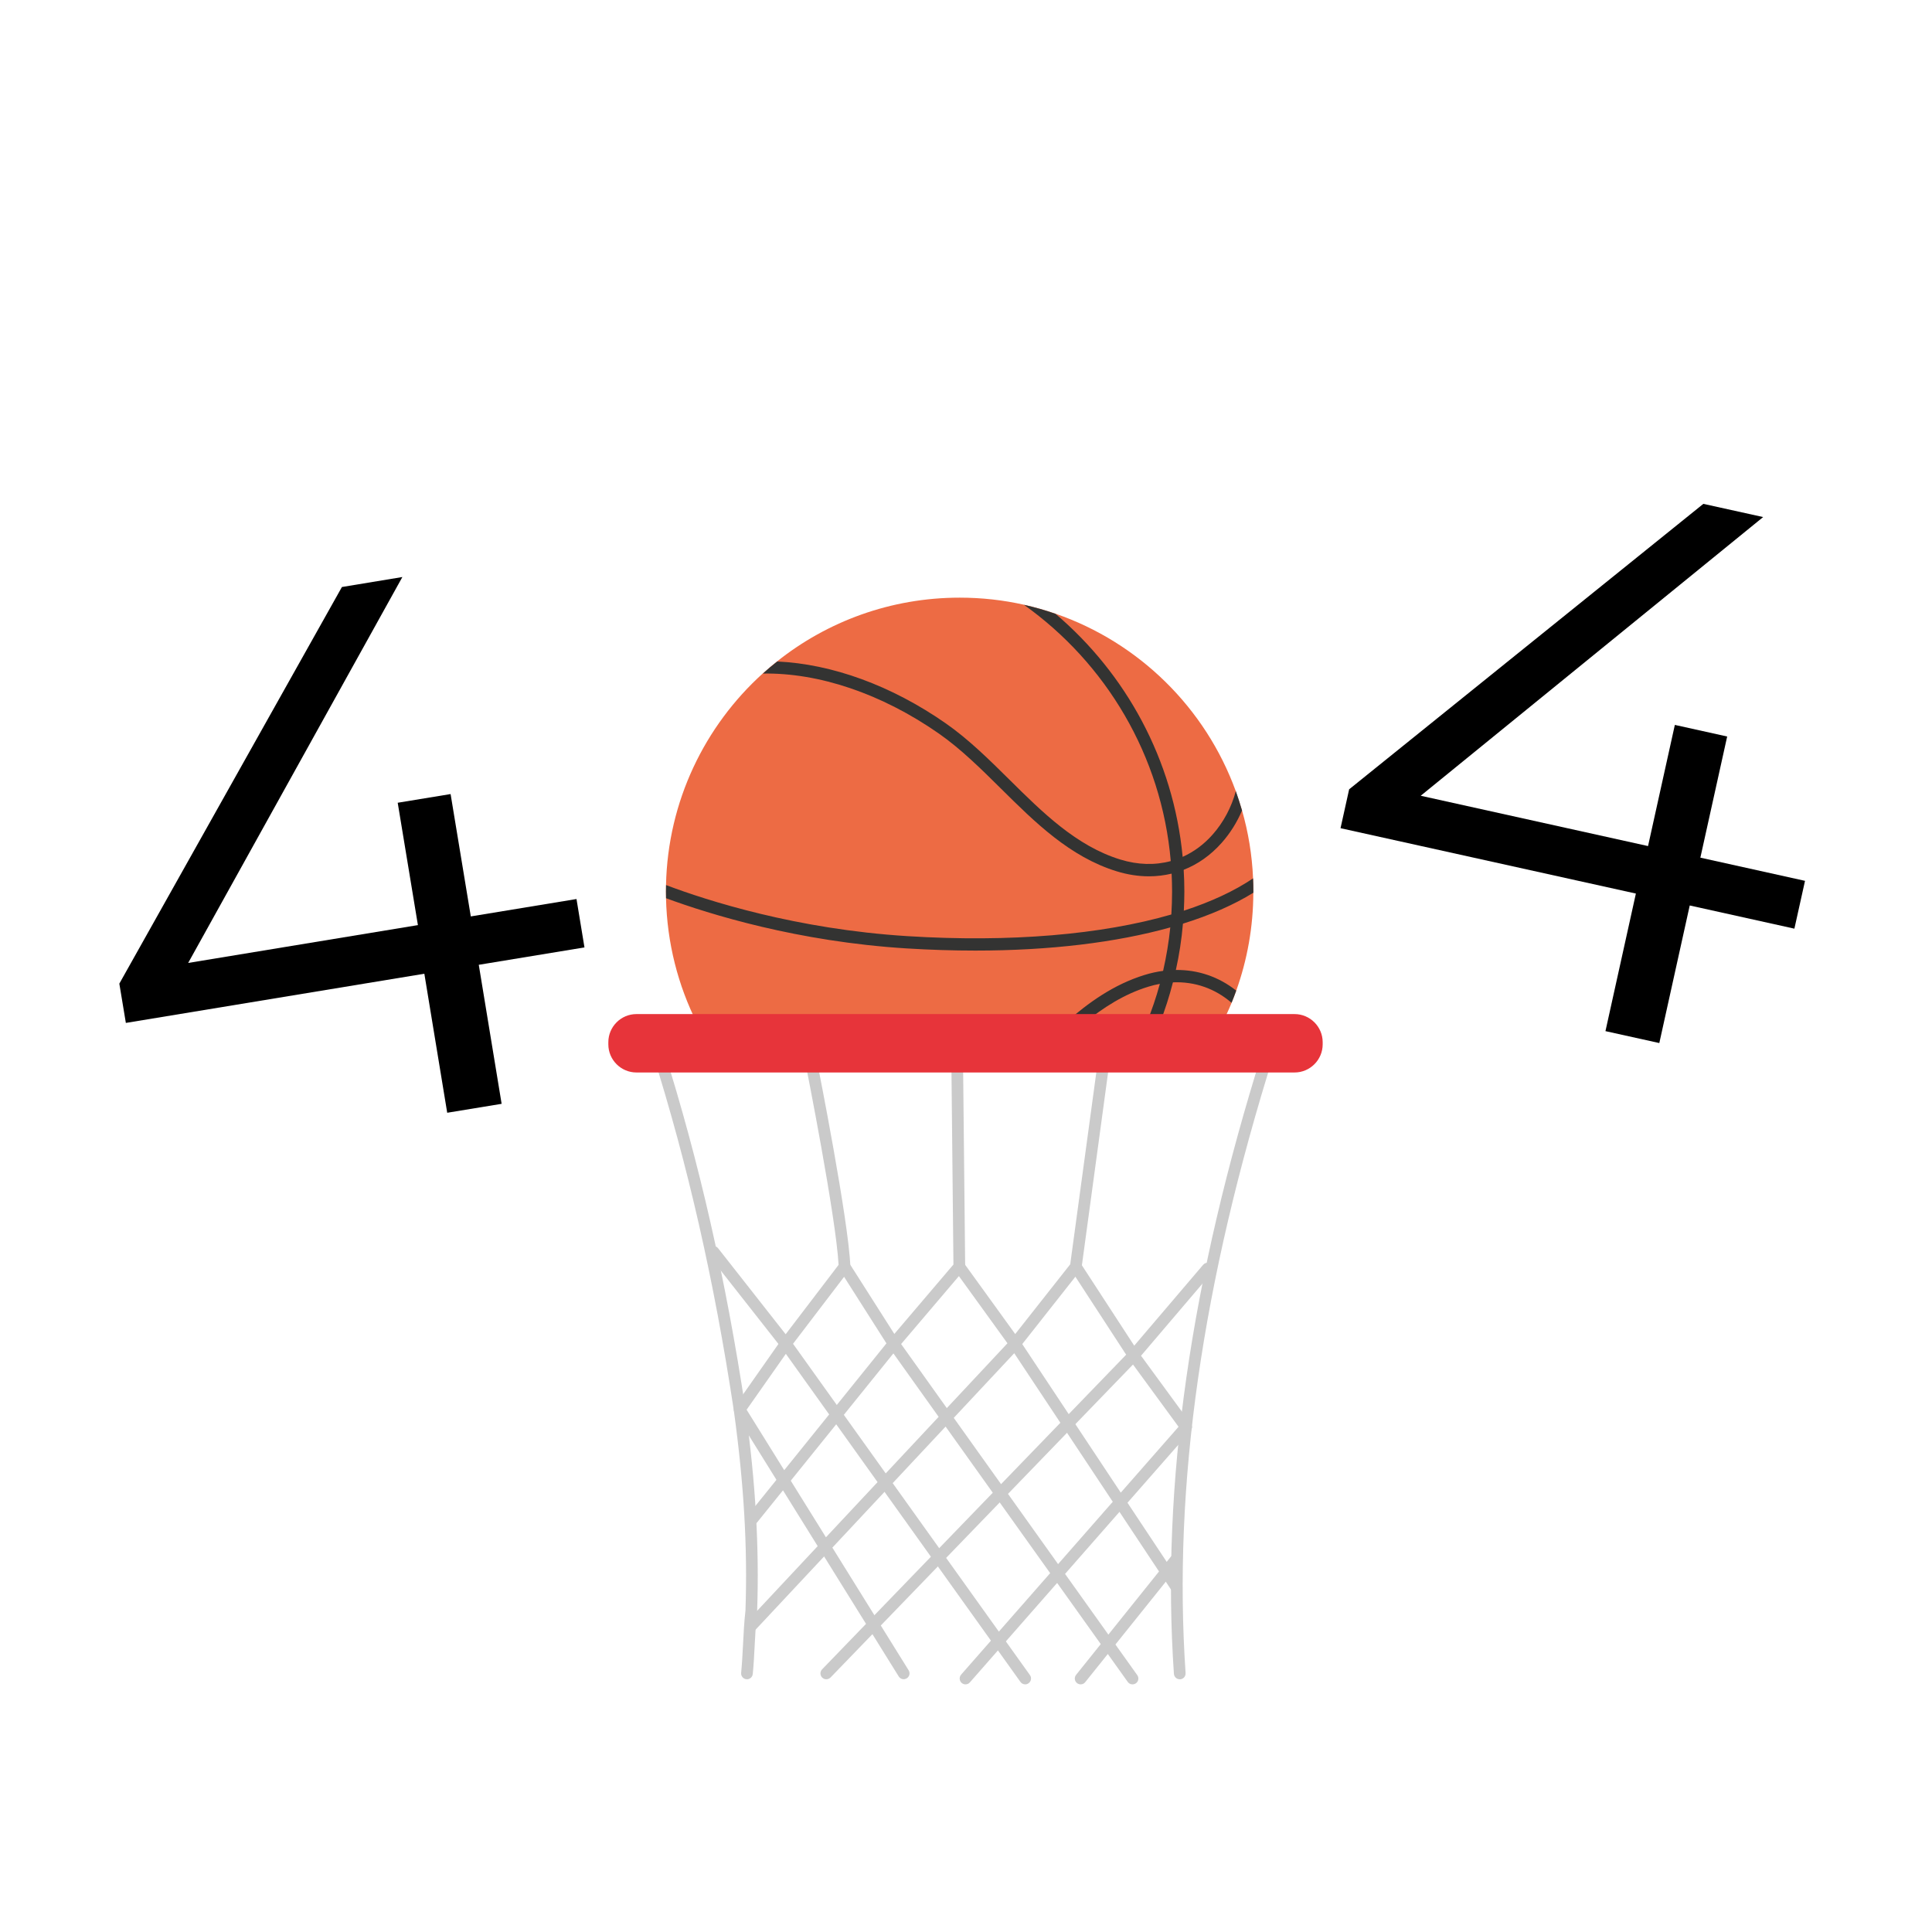 <svg xmlns="http://www.w3.org/2000/svg" xmlns:xlink="http://www.w3.org/1999/xlink" width="500" zoomAndPan="magnify" viewBox="0 0 375 375" height="500" preserveAspectRatio="xMidYMid meet" version="1.0"><defs><g/><clipPath id="id1"><path d="M 129 116.012 L 244 116.012 L 244 199 L 129 199 Z M 129 116.012 " clip-rule="nonzero"/></clipPath><clipPath id="id2"><path d="M 142 259 L 201 259 L 201 326.949 L 142 326.949 Z M 142 259 " clip-rule="nonzero"/></clipPath><clipPath id="id3"><path d="M 172 205 L 221 205 L 221 326.949 L 172 326.949 Z M 172 205 " clip-rule="nonzero"/></clipPath><clipPath id="id4"><path d="M 186 275 L 232 275 L 232 326.949 L 186 326.949 Z M 186 275 " clip-rule="nonzero"/></clipPath><clipPath id="id5"><path d="M 208 301 L 230 301 L 230 326.949 L 208 326.949 Z M 208 301 " clip-rule="nonzero"/></clipPath><clipPath id="id6"><path d="M 118.07 196 L 256.82 196 L 256.82 209 L 118.07 209 Z M 118.07 196 " clip-rule="nonzero"/></clipPath></defs><g clip-path="url(#id1)"><path fill="#ed6b44" d="M 135.281 198.586 L 237.242 198.586 C 237.891 197.297 238.504 195.984 239.055 194.641 L 239.055 194.633 C 239.375 193.852 239.676 193.07 239.957 192.273 C 242.082 186.336 243.254 179.941 243.27 173.273 C 243.277 173.199 243.277 173.133 243.277 173.059 C 243.277 172.191 243.262 171.32 243.219 170.465 C 243.02 165.922 242.289 161.504 241.078 157.305 C 240.715 156.031 240.305 154.777 239.852 153.543 L 239.852 153.531 C 233.992 137.438 221.102 124.723 204.891 119.125 C 202.898 118.43 200.859 117.848 198.773 117.383 C 194.75 116.477 190.566 116.004 186.277 116.004 C 172.879 116.004 160.57 120.629 150.836 128.371 C 149.891 129.117 148.969 129.898 148.062 130.711 C 136.809 140.887 129.629 155.492 129.273 171.77 C 129.266 172.191 129.258 172.617 129.258 173.039 C 129.258 173.465 129.266 173.895 129.273 174.32 C 129.465 183.047 131.613 191.27 135.281 198.586 Z M 135.281 198.586 " fill-opacity="1" fill-rule="nonzero"/></g><path fill="#333332" d="M 227.242 167.121 C 227.316 167.934 227.375 168.746 227.41 169.562 C 227.469 170.723 227.5 171.895 227.5 173.066 C 227.5 174.551 227.449 176.031 227.359 177.492 C 227.309 178.332 227.242 179.168 227.152 180.008 C 226.859 182.875 226.387 185.688 225.758 188.445 C 225.559 189.293 225.352 190.141 225.125 190.969 C 224.422 193.578 223.551 196.109 222.547 198.586 L 225.125 198.586 C 226.121 196.02 226.977 193.379 227.664 190.672 C 227.875 189.875 228.062 189.078 228.238 188.262 C 228.887 185.332 229.352 182.332 229.609 179.277 C 229.684 178.438 229.742 177.59 229.781 176.734 C 229.84 175.523 229.883 174.293 229.883 173.066 C 229.883 171.637 229.84 170.227 229.75 168.812 C 229.699 167.965 229.633 167.129 229.551 166.289 C 227.758 147.453 218.543 130.746 204.875 119.145 C 202.883 118.445 200.84 117.863 198.758 117.398 C 214.637 128.719 225.477 146.641 227.242 167.121 Z M 227.242 167.121 " fill-opacity="1" fill-rule="nonzero"/><path fill="#333332" d="M 243.277 173.066 C 243.277 173.141 243.277 173.207 243.27 173.281 C 239.469 175.633 234.879 177.641 229.625 179.277 C 228.82 179.527 227.996 179.766 227.16 180.008 C 216.645 182.949 203.73 184.508 189.312 184.508 C 184.988 184.508 180.516 184.367 175.941 184.086 C 154.836 182.766 137.805 177.484 129.281 174.344 C 129.273 173.922 129.266 173.488 129.266 173.066 C 129.266 172.641 129.273 172.219 129.281 171.793 C 137.309 174.824 154.539 180.348 176.094 181.703 C 196.102 182.957 213.887 181.41 227.367 177.5 C 228.195 177.258 229.012 177.012 229.809 176.754 C 235.062 175.043 239.574 172.949 243.219 170.492 C 243.254 171.34 243.277 172.203 243.277 173.066 Z M 243.277 173.066 " fill-opacity="1" fill-rule="nonzero"/><path fill="#333332" d="M 241.078 157.32 C 240.098 159.613 238.77 161.746 237.102 163.621 C 234.977 166.008 232.496 167.75 229.773 168.82 C 229.012 169.121 228.223 169.371 227.426 169.57 C 225.996 169.91 224.527 170.094 223.02 170.094 C 220.969 170.094 218.859 169.77 216.727 169.113 C 207.664 166.32 200.852 159.578 194.27 153.051 C 190.449 149.266 186.5 145.359 182.227 142.379 C 171.086 134.613 158.91 130.555 148.082 130.738 C 148.977 129.922 149.906 129.141 150.852 128.395 C 161.453 128.875 173.004 133.027 183.594 140.418 C 188.035 143.516 192.059 147.504 195.953 151.355 C 202.336 157.676 208.934 164.211 217.434 166.828 C 220.844 167.883 224.195 167.965 227.27 167.129 C 228.062 166.91 228.836 166.637 229.59 166.297 C 231.715 165.344 233.66 163.914 235.336 162.027 C 237.5 159.594 239.027 156.68 239.875 153.559 C 240.297 154.797 240.703 156.051 241.078 157.32 Z M 241.078 157.32 " fill-opacity="1" fill-rule="nonzero"/><path fill="#333332" d="M 210.438 198.586 C 214.195 195.52 218.246 192.945 222.852 191.527 C 223.617 191.293 224.371 191.102 225.125 190.969 C 225.988 190.805 226.836 190.711 227.676 190.68 L 227.676 190.672 C 231.891 190.496 235.824 191.859 239.043 194.641 C 239.367 193.859 239.668 193.078 239.949 192.281 C 236.562 189.59 232.539 188.223 228.246 188.27 C 227.426 188.281 226.594 188.328 225.758 188.445 C 224.57 188.602 223.359 188.867 222.148 189.242 C 216.238 191.062 211.281 194.566 206.734 198.594 L 210.438 198.594 Z M 210.438 198.586 " fill-opacity="1" fill-rule="nonzero"/><path fill="#cacaca" d="M 144.984 325.945 C 144.953 325.945 144.91 325.945 144.879 325.938 C 144.254 325.879 143.797 325.324 143.855 324.699 C 144.031 322.898 144.121 321.094 144.223 319.184 C 144.328 317.035 144.445 314.809 144.695 312.59 C 145.117 300.332 144.395 287.984 142.43 273.75 C 138.652 248.703 133.488 226.008 126.645 204.367 C 126.453 203.766 126.785 203.129 127.383 202.938 C 127.98 202.746 128.617 203.078 128.809 203.676 C 135.688 225.434 140.875 248.246 144.68 273.418 C 146.66 287.82 147.391 300.301 146.961 312.707 C 146.961 312.734 146.961 312.766 146.953 312.789 C 146.711 314.957 146.594 317.16 146.488 319.293 C 146.395 321.145 146.297 323.055 146.113 324.906 C 146.055 325.504 145.566 325.945 144.984 325.945 Z M 145.824 312.676 Z M 145.824 312.676 " fill-opacity="1" fill-rule="nonzero"/><path fill="#cacaca" d="M 228.984 325.945 C 228.395 325.945 227.898 325.488 227.855 324.891 C 225.359 288.258 231.027 248.613 245.172 203.684 C 245.359 203.086 246 202.754 246.598 202.945 C 247.195 203.137 247.527 203.777 247.336 204.375 C 233.277 249.027 227.648 288.398 230.121 324.742 C 230.164 325.363 229.691 325.91 229.07 325.953 C 229.035 325.945 229.012 325.945 228.984 325.945 Z M 228.984 325.945 " fill-opacity="1" fill-rule="nonzero"/><path fill="#cacaca" d="M 152.512 261.957 C 152.164 261.957 151.832 261.801 151.617 261.527 L 137.605 243.695 C 137.215 243.207 137.309 242.492 137.797 242.102 C 138.289 241.711 139 241.793 139.391 242.293 L 152.496 258.977 L 162.77 245.508 C 162.258 236.156 156.438 206.848 156.379 206.551 C 156.258 205.934 156.652 205.336 157.27 205.211 C 157.883 205.09 158.48 205.488 158.605 206.102 C 158.855 207.348 164.688 236.762 165.055 245.812 C 165.062 246.078 164.98 246.336 164.82 246.543 L 153.41 261.508 C 153.211 261.793 152.879 261.949 152.512 261.957 C 152.52 261.957 152.52 261.957 152.512 261.957 Z M 152.512 261.957 " fill-opacity="1" fill-rule="nonzero"/><g clip-path="url(#id2)"><path fill="#cacaca" d="M 198.992 326.934 C 198.633 326.934 198.285 326.766 198.07 326.461 L 152.531 262.781 L 144.918 273.625 L 176.367 324.203 C 176.699 324.734 176.531 325.438 176 325.762 C 175.469 326.094 174.766 325.93 174.441 325.398 L 142.594 274.184 C 142.355 273.793 142.371 273.301 142.629 272.93 L 151.59 260.156 C 151.809 259.855 152.148 259.676 152.512 259.676 C 152.512 259.676 152.512 259.676 152.52 259.676 C 152.887 259.676 153.234 259.848 153.441 260.148 L 199.91 325.133 C 200.277 325.637 200.16 326.352 199.645 326.719 C 199.445 326.867 199.223 326.934 198.992 326.934 Z M 198.992 326.934 " fill-opacity="1" fill-rule="nonzero"/></g><path fill="#cacaca" d="M 146.055 295.949 C 145.805 295.949 145.559 295.867 145.344 295.699 C 144.852 295.309 144.777 294.586 145.168 294.105 L 172.059 260.746 L 162.969 246.469 C 162.629 245.938 162.789 245.242 163.32 244.898 C 163.852 244.559 164.547 244.719 164.887 245.25 L 174.414 260.215 C 174.68 260.629 174.648 261.16 174.34 261.535 L 146.934 295.523 C 146.711 295.809 146.387 295.949 146.055 295.949 Z M 146.055 295.949 " fill-opacity="1" fill-rule="nonzero"/><g clip-path="url(#id3)"><path fill="#cacaca" d="M 219.816 326.934 C 219.457 326.934 219.109 326.766 218.895 326.461 L 172.539 261.477 C 172.242 261.055 172.266 260.48 172.598 260.082 L 185.062 245.441 L 184.664 206.324 C 184.656 205.703 185.164 205.188 185.785 205.18 C 185.785 205.18 185.793 205.18 185.793 205.18 C 186.418 205.18 186.922 205.676 186.93 206.301 L 187.34 245.84 C 187.34 246.113 187.246 246.379 187.062 246.586 L 174.906 260.879 L 220.742 325.141 C 221.109 325.656 220.992 326.359 220.48 326.727 C 220.27 326.867 220.039 326.934 219.816 326.934 Z M 219.816 326.934 " fill-opacity="1" fill-rule="nonzero"/></g><path fill="#cacaca" d="M 145.691 316.809 C 145.418 316.809 145.133 316.711 144.918 316.504 C 144.461 316.07 144.438 315.355 144.867 314.898 L 195.547 260.73 L 185.281 246.527 C 184.914 246.02 185.023 245.309 185.535 244.941 C 186.043 244.578 186.758 244.691 187.121 245.199 L 197.938 260.164 C 198.254 260.605 198.219 261.211 197.844 261.609 L 146.527 316.461 C 146.297 316.695 145.988 316.809 145.691 316.809 Z M 145.691 316.809 " fill-opacity="1" fill-rule="nonzero"/><path fill="#cacaca" d="M 228.281 309.102 C 227.914 309.102 227.551 308.922 227.336 308.598 L 196.062 261.453 C 195.785 261.043 195.812 260.504 196.117 260.121 L 207.73 245.398 L 212.961 206.93 C 213.043 206.309 213.613 205.875 214.238 205.961 C 214.859 206.043 215.293 206.617 215.207 207.238 L 209.938 246.02 C 209.914 246.223 209.828 246.41 209.707 246.57 L 198.418 260.887 L 229.234 307.344 C 229.582 307.867 229.441 308.57 228.918 308.922 C 228.719 309.035 228.496 309.102 228.281 309.102 Z M 228.281 309.102 " fill-opacity="1" fill-rule="nonzero"/><path fill="#cacaca" d="M 160.379 325.945 C 160.098 325.945 159.809 325.836 159.594 325.629 C 159.145 325.188 159.129 324.477 159.566 324.02 L 218.586 262.945 L 207.863 246.477 C 207.523 245.953 207.672 245.25 208.195 244.91 C 208.719 244.566 209.422 244.719 209.766 245.242 L 220.984 262.473 C 221.273 262.914 221.219 263.504 220.852 263.883 L 161.203 325.605 C 160.969 325.828 160.68 325.945 160.379 325.945 Z M 160.379 325.945 " fill-opacity="1" fill-rule="nonzero"/><path fill="#cacaca" d="M 230.215 278.145 C 229.867 278.145 229.516 277.984 229.301 277.68 L 219.117 263.762 C 218.809 263.336 218.828 262.754 219.168 262.348 L 233.527 245.5 C 233.934 245.023 234.645 244.957 235.129 245.375 C 235.602 245.781 235.66 246.496 235.25 246.977 L 221.473 263.145 L 231.125 276.34 C 231.5 276.848 231.383 277.562 230.879 277.93 C 230.68 278.07 230.445 278.145 230.215 278.145 Z M 230.215 278.145 " fill-opacity="1" fill-rule="nonzero"/><g clip-path="url(#id4)"><path fill="#cacaca" d="M 187.406 326.934 C 187.141 326.934 186.875 326.844 186.656 326.652 C 186.184 326.234 186.145 325.523 186.551 325.047 L 229.359 276.25 C 229.773 275.777 230.488 275.734 230.961 276.141 C 231.434 276.559 231.477 277.273 231.07 277.746 L 188.258 326.543 C 188.035 326.809 187.719 326.934 187.406 326.934 Z M 187.406 326.934 " fill-opacity="1" fill-rule="nonzero"/></g><g clip-path="url(#id5)"><path fill="#cacaca" d="M 209.754 326.934 C 209.508 326.934 209.258 326.852 209.043 326.684 C 208.551 326.293 208.477 325.578 208.867 325.09 L 227.457 301.91 C 227.848 301.422 228.562 301.348 229.051 301.738 C 229.543 302.129 229.617 302.84 229.227 303.332 L 210.637 326.512 C 210.418 326.793 210.086 326.934 209.754 326.934 Z M 209.754 326.934 " fill-opacity="1" fill-rule="nonzero"/></g><g clip-path="url(#id6)"><path fill="#e7343a" d="M 251.277 208.168 L 123.531 208.168 C 120.535 208.168 118.078 205.719 118.078 202.711 L 118.078 202.289 C 118.078 199.293 120.527 196.832 123.531 196.832 L 251.277 196.832 C 254.273 196.832 256.73 199.281 256.73 202.289 L 256.73 202.711 C 256.73 205.711 254.273 208.168 251.277 208.168 Z M 251.277 208.168 " fill-opacity="1" fill-rule="nonzero"/></g><g fill="#000000" fill-opacity="1"><g transform="translate(23.007, 226.501)"><g><path d="M 90.438 -42.609 L 69.922 -39.234 L 74.359 -12.25 L 63.797 -10.516 L 59.359 -37.5 L 1.422 -27.953 L 0.156 -35.578 L 43.359 -112.562 L 55.094 -114.5 L 13.516 -39.594 L 58.109 -46.938 L 54.188 -70.688 L 64.453 -72.375 L 68.375 -48.625 L 88.891 -52 Z M 90.438 -42.609 "/></g></g></g><g fill="#000000" fill-opacity="1"><g transform="translate(248.493, 186.174)"><g><path d="M 99.797 -5.922 L 79.484 -10.422 L 73.578 16.281 L 63.125 13.969 L 69.031 -12.734 L 11.703 -25.422 L 13.375 -32.969 L 82.125 -88.375 L 93.734 -85.812 L 27.266 -31.719 L 71.391 -21.953 L 76.594 -45.469 L 86.75 -43.219 L 81.547 -19.703 L 101.859 -15.203 Z M 99.797 -5.922 "/></g></g></g></svg>
